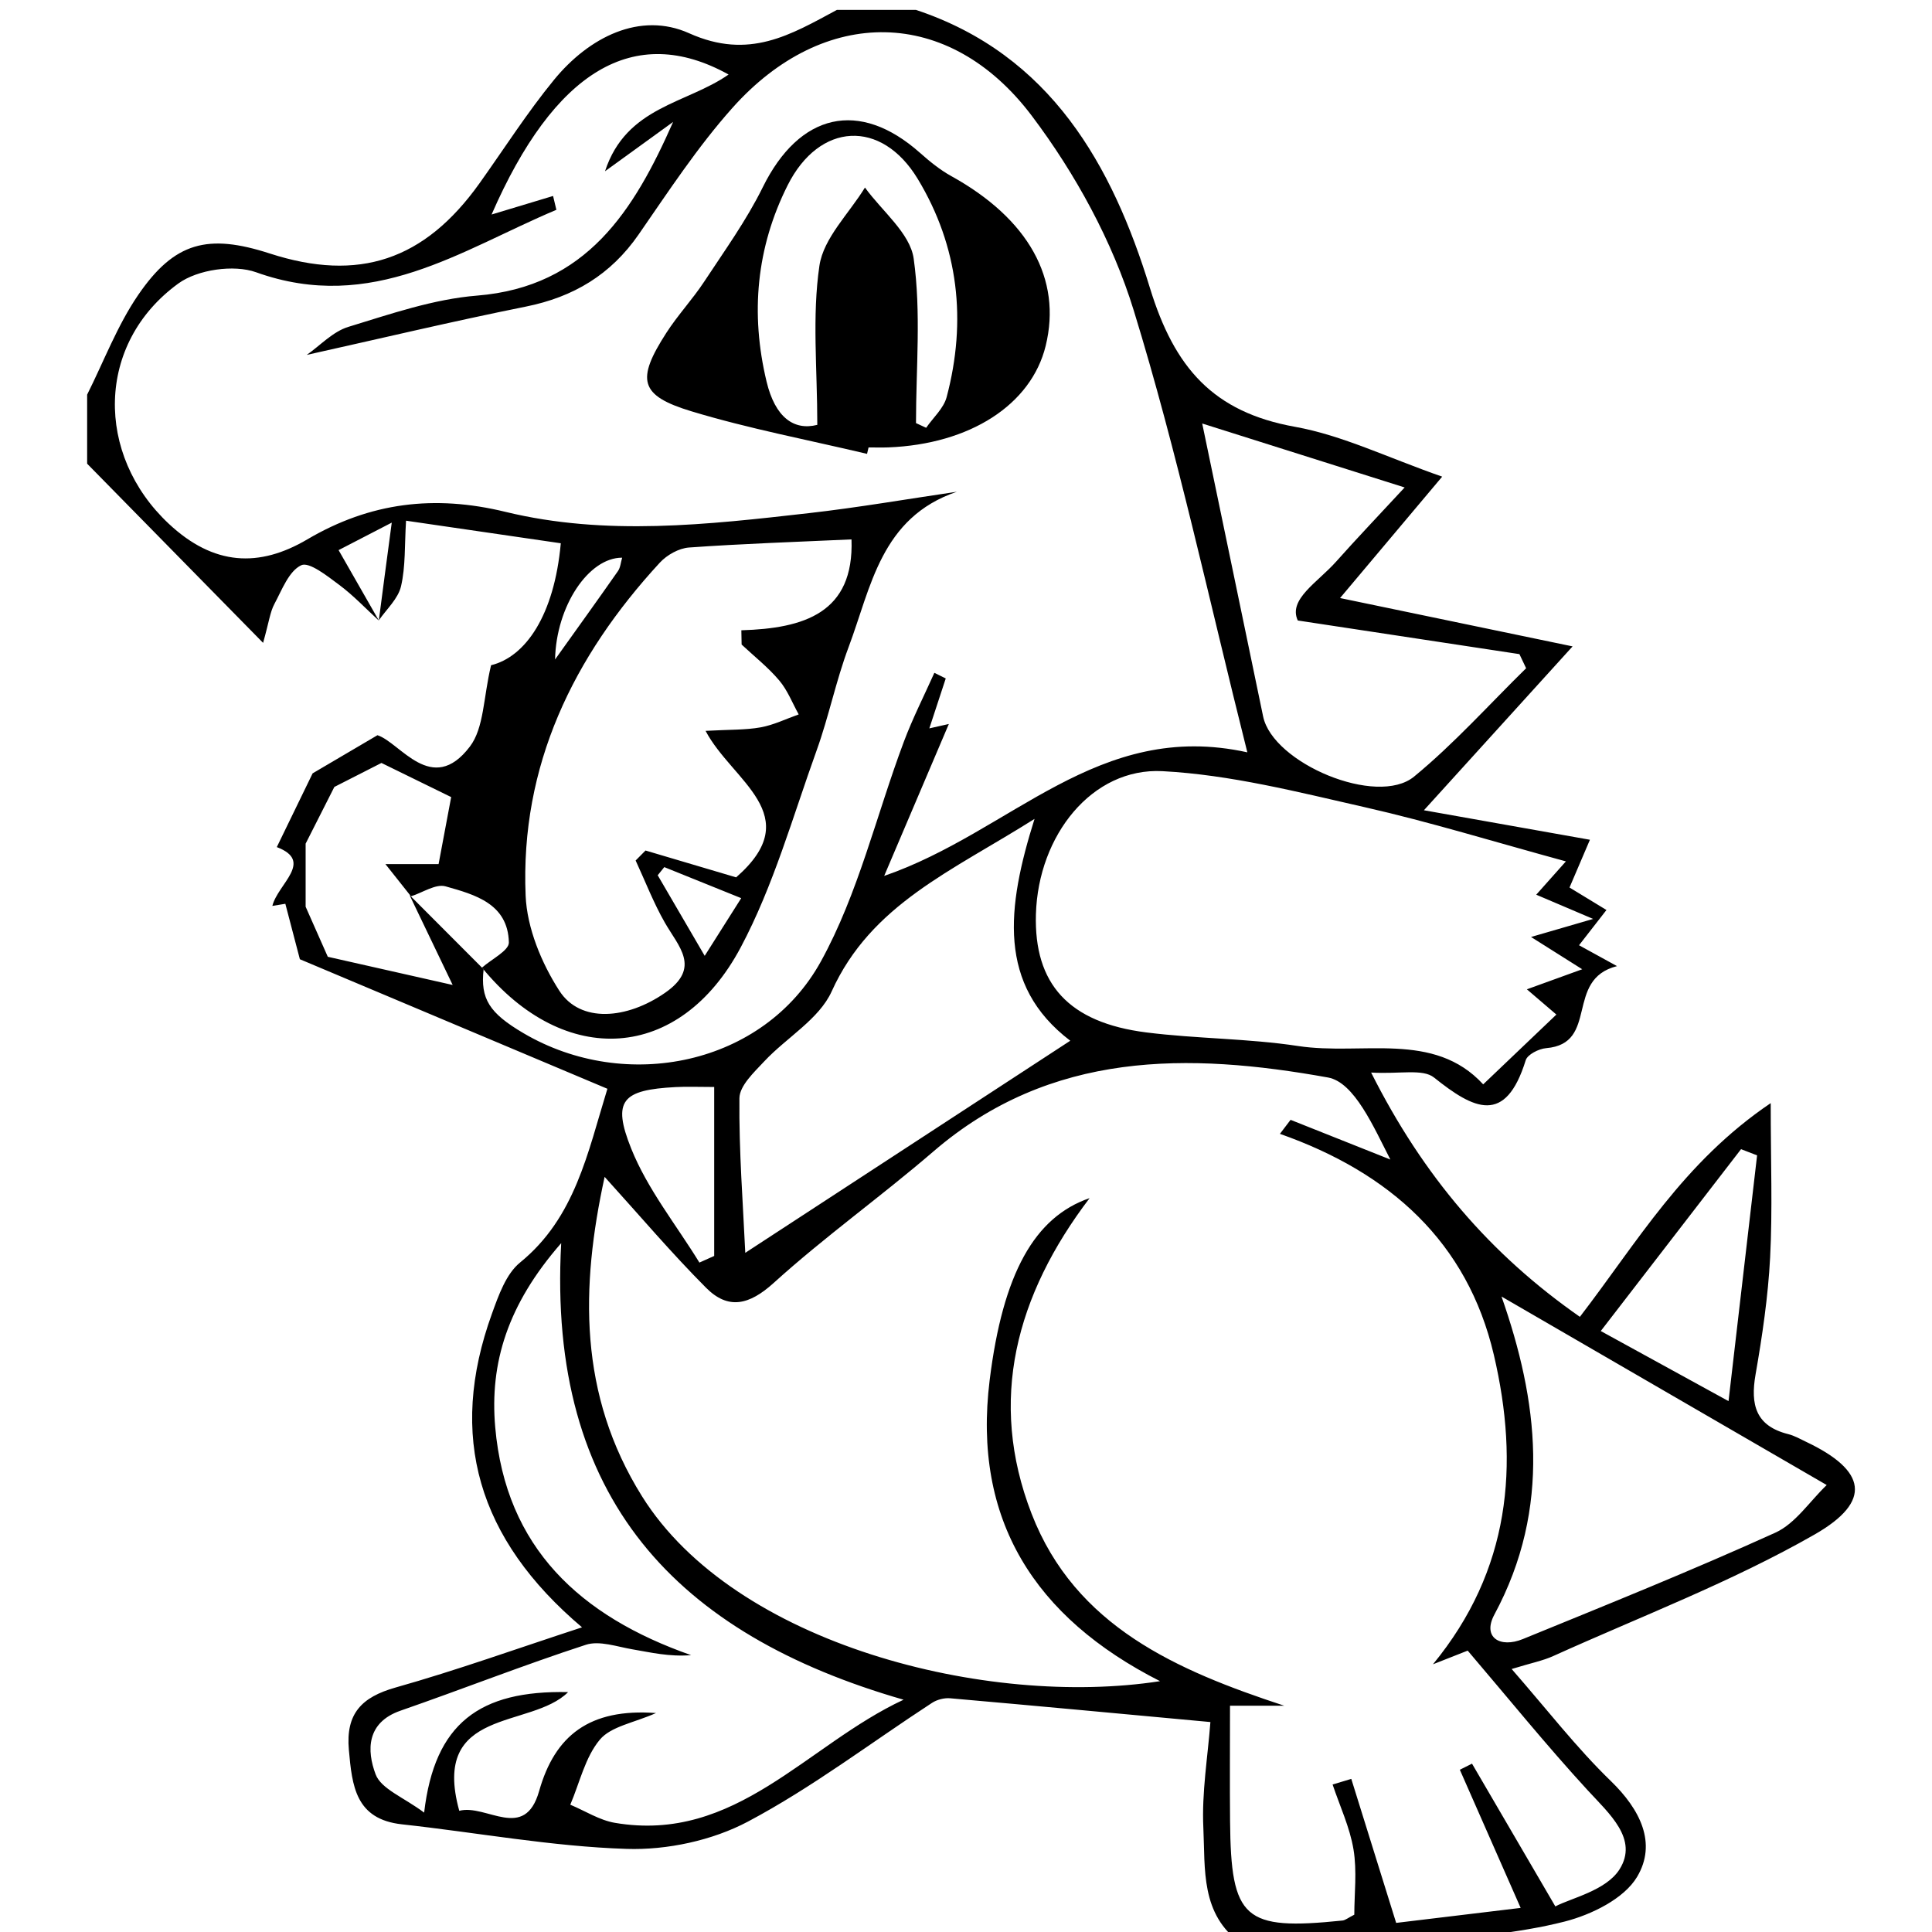 <?xml version="1.0" encoding="utf-8"?>
<!-- Generator: Adobe Illustrator 16.0.4, SVG Export Plug-In . SVG Version: 6.00 Build 0)  -->
<!DOCTYPE svg PUBLIC "-//W3C//DTD SVG 1.1//EN" "http://www.w3.org/Graphics/SVG/1.1/DTD/svg11.dtd">
<svg version="1.1" id="Layer_1" xmlns="http://www.w3.org/2000/svg" xmlns:xlink="http://www.w3.org/1999/xlink" x="0px" y="0px"
	 width="200px" height="200px" viewBox="0 0 200 200" enable-background="new 0 0 200 200" xml:space="preserve">
<g>
	<path fill="none" d="M94.812,1.021c32.974,0,65.948,0,98.995,0c0,66.726,0,133.452,0.001,200.178c-15.635,0-31.271,0-46.909,0
		c5.035-0.709,10.17-1.029,15.067-2.28c2.779-0.71,6.152-2.357,7.506-4.628c2.074-3.479,0.326-6.975-2.721-9.925
		c-3.557-3.444-6.607-7.41-10.264-11.592c2.068-0.633,3.235-0.858,4.29-1.335c9.074-4.104,18.465-7.667,27.075-12.592
		c6.034-3.452,5.32-6.645-0.862-9.582c-0.613-0.291-1.22-0.643-1.87-0.806c-3.369-0.844-3.929-3.042-3.387-6.157
		c0.699-4.013,1.3-8.07,1.511-12.131c0.256-4.932,0.061-9.886,0.061-15.978c-9.076,6.134-13.838,14.435-19.755,22.124
		c-9.27-6.473-16.214-14.56-21.61-25.288c2.952,0.174,5.343-0.42,6.512,0.515c4.122,3.297,7.398,4.968,9.49-1.789
		c0.185-0.596,1.358-1.188,2.118-1.252c5.53-0.465,1.868-7.111,7.333-8.493c-2.021-1.11-3.03-1.665-3.931-2.16
		c1.151-1.479,1.936-2.487,2.839-3.648c-1.533-0.934-2.753-1.675-3.824-2.328c0.777-1.819,1.401-3.277,2.113-4.944
		c-5.798-1.03-11.071-1.968-17.186-3.054c5.503-6.065,10.08-11.11,15.391-16.963c-8.739-1.816-16.113-3.35-24.071-5.005
		c3.548-4.217,6.76-8.036,10.571-12.567c-5.679-1.979-10.33-4.278-15.235-5.159c-8.476-1.522-12.485-6.115-15.018-14.372
		C115.155,17.139,108.768,5.65,94.812,1.021z"/>
	<path fill-rule="evenodd" clip-rule="evenodd" fill="none" d="M128.516,201.199c-39.757,0-79.514,0-119.494,0
		c0-51.066,0-102.132,0-153.197c5.859,5.965,11.718,11.932,18.215,18.547c0.615-2.189,0.724-3.194,1.167-4.02
		c0.786-1.465,1.498-3.407,2.779-4.015c0.82-0.388,2.709,1.121,3.932,2.031c1.474,1.096,2.75,2.458,4.112,3.705l0.001-0.016
		c0.793-1.176,1.988-2.258,2.288-3.548c0.478-2.055,0.36-4.248,0.52-6.786c5.784,0.844,10.918,1.593,16.019,2.337
		c-0.679,7.471-3.658,11.757-7.218,12.625c-0.807,3.34-0.717,6.486-2.201,8.431c-3.932,5.154-7.207-0.441-9.56-1.186
		c-2.939,1.729-5.001,2.941-6.712,3.948c-1.172,2.414-2.309,4.753-3.708,7.633c3.878,1.48,0.108,3.799-0.46,6.089
		c0.448-0.074,0.896-0.146,1.344-0.22c0.625,2.389,1.252,4.777,1.504,5.74c10.984,4.627,21.436,9.029,31.835,13.41
		c-2.047,6.641-3.337,13.345-9.04,17.986c-1.453,1.182-2.227,3.403-2.91,5.292c-4.585,12.662-1.491,23.325,9.324,32.473
		c-6.78,2.218-12.975,4.447-19.296,6.229c-3.53,0.996-5.178,2.708-4.841,6.457c0.335,3.733,0.68,7.183,5.503,7.709
		c7.757,0.847,15.486,2.294,23.257,2.542c4.183,0.134,8.866-0.871,12.548-2.824c6.657-3.528,12.725-8.166,19.067-12.297
		c0.516-0.335,1.263-0.524,1.876-0.471c8.905,0.782,17.806,1.617,26.934,2.46c-0.269,3.577-0.905,7.286-0.729,10.956
		C124.775,193.48,124.253,198.191,128.516,201.199z"/>
	<path fill-rule="evenodd" clip-rule="evenodd" d="M39.226,64.25c-1.362-1.247-2.638-2.609-4.112-3.705
		c-1.223-0.91-3.112-2.419-3.932-2.031c-1.281,0.607-1.993,2.549-2.779,4.015c-0.443,0.826-0.552,1.831-1.167,4.02
		C20.739,59.934,14.88,53.967,9.021,48.002c0-2.383,0-4.767,0-7.149c1.735-3.458,3.119-7.156,5.285-10.32
		c3.759-5.493,7.226-6.364,13.621-4.292c9.209,2.983,16.014,0.709,21.703-7.255c2.562-3.588,4.938-7.326,7.726-10.727
		c3.613-4.408,8.901-7.1,13.986-4.816c6.215,2.79,10.503,0.155,15.299-2.421c2.724,0,5.447,0,8.17,0
		c13.956,4.629,20.344,16.118,24.23,28.789c2.532,8.257,6.542,12.85,15.018,14.372c4.905,0.881,9.557,3.18,15.235,5.159
		c-3.812,4.531-7.023,8.35-10.571,12.567c7.958,1.655,15.332,3.188,24.071,5.005c-5.311,5.854-9.888,10.898-15.391,16.963
		c6.114,1.086,11.388,2.024,17.186,3.054c-0.712,1.667-1.336,3.125-2.113,4.944c1.071,0.652,2.291,1.394,3.824,2.328
		c-0.903,1.161-1.688,2.169-2.839,3.648c0.9,0.495,1.91,1.05,3.931,2.16c-5.465,1.382-1.803,8.028-7.333,8.493
		c-0.76,0.063-1.934,0.656-2.118,1.252c-2.092,6.757-5.368,5.086-9.49,1.789c-1.169-0.935-3.56-0.341-6.512-0.515
		c5.396,10.729,12.341,18.815,21.61,25.288c5.917-7.689,10.679-15.99,19.755-22.124c0,6.092,0.195,11.046-0.061,15.978
		c-0.211,4.061-0.812,8.118-1.511,12.131c-0.542,3.115,0.018,5.313,3.387,6.157c0.65,0.163,1.257,0.515,1.87,0.806
		c6.183,2.938,6.896,6.13,0.862,9.582c-8.61,4.925-18.001,8.487-27.075,12.592c-1.055,0.477-2.222,0.702-4.29,1.335
		c3.656,4.182,6.707,8.147,10.264,11.592c3.047,2.95,4.795,6.446,2.721,9.925c-1.354,2.271-4.727,3.918-7.506,4.628
		c-4.897,1.251-10.032,1.571-15.067,2.28c-6.128,0-12.256,0-18.383,0c-4.263-3.008-3.74-7.719-3.944-11.979
		c-0.176-3.67,0.461-7.379,0.729-10.956c-9.128-0.843-18.028-1.678-26.934-2.46c-0.613-0.054-1.36,0.136-1.876,0.471
		c-6.342,4.131-12.41,8.769-19.067,12.297c-3.683,1.953-8.366,2.958-12.548,2.824c-7.771-0.248-15.5-1.695-23.257-2.542
		c-4.823-0.526-5.168-3.976-5.503-7.709c-0.336-3.749,1.312-5.461,4.841-6.457c6.321-1.782,12.517-4.012,19.296-6.229
		c-10.815-9.147-13.91-19.811-9.324-32.473c0.684-1.889,1.458-4.11,2.91-5.292c5.703-4.642,6.993-11.346,9.04-17.986
		c-10.399-4.381-20.851-8.783-31.835-13.41c-0.252-0.962-0.879-3.351-1.504-5.74c-0.448,0.074-0.896,0.146-1.344,0.22
		c0.569-2.29,4.338-4.609,0.46-6.089c1.399-2.879,2.536-5.219,3.708-7.633c1.711-1.006,3.773-2.219,6.712-3.948
		c2.353,0.745,5.628,6.34,9.56,1.186c1.484-1.945,1.394-5.091,2.201-8.431c3.561-0.869,6.54-5.154,7.218-12.625
		c-5.1-0.744-10.234-1.493-16.019-2.337c-0.16,2.538-0.042,4.731-0.52,6.786c-0.3,1.29-1.495,2.372-2.297,3.524
		c0.383-2.96,0.774-5.896,1.337-10.111c-2.799,1.448-4.125,2.135-5.503,2.847C36.628,59.703,37.927,61.977,39.226,64.25z
		 M42.545,92.787c-0.706-0.89-1.41-1.778-2.644-3.334c2.569,0,4,0,5.501,0c0.462-2.464,0.891-4.744,1.303-6.939
		c-2.832-1.385-5.36-2.623-7.218-3.533c-2.112,1.076-3.693,1.881-4.875,2.483c-1.064,2.102-2.084,4.115-2.973,5.871
		c0,1.935,0,3.924,0,6.529c0.487,1.101,1.333,3.011,2.295,5.182c3.495,0.789,7.51,1.696,12.927,2.918
		c-1.829-3.807-3.153-6.562-4.465-9.308c2.557,2.562,5.113,5.122,7.668,7.683c-0.342,3.059,0.576,4.527,4.135,6.62
		c10.584,6.225,24.856,3.31,30.777-7.427c3.875-7.024,5.74-15.15,8.591-22.75c0.912-2.43,2.097-4.758,3.158-7.131
		c0.393,0.193,0.786,0.387,1.179,0.581c-0.535,1.628-1.071,3.258-1.699,5.169c1.253-0.282,1.911-0.43,2.019-0.454
		c-2.105,4.947-4.208,9.885-6.694,15.727c13.207-4.55,22.123-16.209,37.594-12.792c-4.008-15.929-7.231-31.038-11.759-45.746
		c-2.2-7.146-6.031-14.15-10.55-20.143C98.254,0.632,85.287,0.55,75.818,11.17c-3.604,4.042-6.613,8.637-9.709,13.107
		c-2.887,4.167-6.748,6.474-11.682,7.464c-7.542,1.515-15.029,3.3-22.676,5c1.378-0.96,2.699-2.412,4.313-2.904
		c4.367-1.335,8.81-2.872,13.311-3.235c11.352-0.914,16.259-8.812,20.306-17.98c-2.094,1.516-4.188,3.032-7.05,5.106
		c2.201-6.728,8.464-6.983,12.791-10.013c-9.795-5.434-18.067-0.336-24.533,14.492c2.215-0.668,4.29-1.294,6.365-1.92
		c0.114,0.478,0.228,0.956,0.342,1.433c-9.872,4.152-19.062,10.778-31.084,6.465c-2.301-0.825-6.06-0.28-8.041,1.157
		c-8.586,6.229-8.607,17.754-1.002,24.874c4.66,4.363,9.356,4.558,14.341,1.622c6.527-3.843,13.186-4.633,20.507-2.852
		c10.412,2.532,20.944,1.322,31.416,0.134c5.125-0.581,10.214-1.466,15.321-2.213c-7.876,2.67-8.882,9.895-11.203,16.073
		c-1.311,3.49-2.049,7.194-3.314,10.705c-2.47,6.855-4.459,14-7.855,20.382c-6.319,11.875-18.238,12.557-26.784,2.102
		c0.975-0.871,2.801-1.762,2.781-2.609c-0.096-4.013-3.522-4.95-6.556-5.805C45.106,91.47,43.747,92.408,42.545,92.787z
		 M161.009,197.351c1.583-0.847,5.245-1.625,6.643-3.835c1.983-3.137-1.063-5.758-3.315-8.21
		c-4.244-4.619-8.197-9.505-12.402-14.434c-1.093,0.43-2.344,0.922-3.595,1.415c8.017-9.756,8.971-20.629,6.301-32.036
		c-2.729-11.661-10.746-18.865-22.145-22.875c0.367-0.483,0.735-0.967,1.104-1.451c3.443,1.37,6.886,2.74,10.329,4.11
		c-1.735-3.37-3.725-8.003-6.457-8.493c-14.408-2.591-28.704-2.808-40.864,7.672c-5.398,4.651-11.233,8.807-16.507,13.587
		c-2.543,2.304-4.714,2.812-7.007,0.512c-3.606-3.618-6.918-7.531-10.504-11.484c-2.477,11.369-2.743,22.497,3.875,33.075
		c9.598,15.343,35.741,21.901,53.621,19.131c-13.012-6.605-19.419-16.715-17.64-31.139c1.367-11.073,4.657-16.913,10.349-18.865
		c-7.629,10.034-10.545,20.948-6.01,32.659c4.531,11.7,15.052,16.233,26.166,19.889c-1.633,0-3.266,0-5.622,0
		c0,4.182-0.03,8.065,0.006,11.949c0.094,10.161,1.431,11.337,11.631,10.286c0.308-0.032,0.592-0.283,1.23-0.605
		c0-2.143,0.292-4.503-0.082-6.752c-0.381-2.298-1.415-4.487-2.164-6.724c0.645-0.194,1.29-0.389,1.934-0.583
		c1.486,4.77,2.973,9.539,4.646,14.908c3.281-0.395,7.224-0.87,12.887-1.552c-2.408-5.47-4.353-9.885-6.296-14.302
		c0.42-0.21,0.841-0.421,1.261-0.631C154.965,187,157.552,191.429,161.009,197.351z M162.102,89.17
		c-7.471-2.037-14.08-4.079-20.807-5.606c-6.922-1.572-13.92-3.363-20.955-3.733c-7.291-0.383-12.864,6.647-13.102,14.805
		c-0.211,7.219,3.384,11.222,11.423,12.24c5.218,0.659,10.532,0.619,15.724,1.408c6.629,1.008,14.033-1.597,19.154,3.968
		c2.633-2.51,4.983-4.752,7.577-7.225c-0.94-0.806-2.011-1.722-3.054-2.614c1.765-0.64,3.395-1.23,5.728-2.076
		c-2.311-1.457-3.677-2.318-5.298-3.342c1.948-0.566,3.475-1.009,6.43-1.868c-3.019-1.285-4.512-1.921-5.892-2.508
		C160.092,91.427,161.18,90.206,162.102,89.17z M93.538,175.954c-23.487-6.76-36.897-20.803-35.443-47.265
		c-5.549,6.352-7.413,12.4-6.83,19.054c1.094,12.482,8.797,19.573,20.279,23.598c-2.282,0.181-4.171-0.281-6.083-0.605
		c-1.6-0.271-3.405-0.927-4.812-0.469c-6.452,2.101-12.775,4.595-19.188,6.821c-3.547,1.231-3.497,4.143-2.578,6.588
		c0.571,1.521,2.905,2.378,5.024,3.964c1.08-9.245,5.734-12.672,14.905-12.474c-3.86,3.848-14.242,1.51-11.269,12.287
		c2.798-0.731,6.774,3.239,8.27-2.049c1.623-5.74,5.214-8.581,12.099-8.07c-2.28,1.013-4.662,1.373-5.818,2.757
		c-1.523,1.823-2.083,4.45-3.058,6.732c1.537,0.642,3.02,1.604,4.619,1.877C76.164,190.829,83.48,180.638,93.538,175.954z
		 M76.772,66.723c-0.009-0.493-0.018-0.984-0.027-1.477c6.494-0.193,11.678-1.792,11.402-9.408
		c-5.712,0.262-11.273,0.445-16.82,0.84c-1.051,0.075-2.288,0.772-3.021,1.567c-8.967,9.728-14.456,21.006-13.893,34.467
		c0.14,3.354,1.639,6.978,3.488,9.849c2.172,3.371,6.996,2.964,10.958,0.206c3.731-2.597,1.396-4.762-0.023-7.237
		c-1.178-2.055-2.036-4.294-3.035-6.452c0.341-0.345,0.682-0.689,1.023-1.033c3.303,0.979,6.605,1.957,9.38,2.779
		c7.397-6.454-0.433-9.966-3.163-15.166c2.487-0.139,4.124-0.08,5.699-0.363c1.35-0.243,2.631-0.877,3.942-1.339
		c-0.657-1.181-1.154-2.498-2.011-3.51C79.52,69.082,78.086,67.952,76.772,66.723z M110.794,107.736
		c-7.575-5.766-6.586-13.788-3.699-22.965c-8.532,5.397-16.92,8.831-21.004,17.865c-1.298,2.871-4.672,4.772-6.972,7.232
		c-1.056,1.129-2.562,2.529-2.575,3.819c-0.055,5.472,0.374,10.947,0.607,16.004C88.639,122.194,99.637,115.018,110.794,107.736z
		 M155.437,134.217c3.757,10.709,5.227,21.828-0.738,32.922c-1.271,2.361,0.577,3.506,2.951,2.535
		c8.749-3.575,17.523-7.108,26.128-11.01c2.084-0.945,3.555-3.242,5.323-4.933C177.338,146.914,166.307,140.519,155.437,134.217z
		 M157.984,69.176c-0.231-0.487-0.463-0.975-0.694-1.461c-7.303-1.108-14.604-2.216-22.944-3.482
		c-1.019-2.187,2.048-3.935,3.978-6.104c2.102-2.361,4.286-4.648,7.084-7.668c-7.308-2.308-13.753-4.345-20.956-6.62
		c2.251,10.821,4.287,20.571,6.305,30.323c1.002,4.842,11.782,9.39,15.628,6.229C150.526,76.991,154.141,72.943,157.984,69.176z
		 M165.711,137.788c4.629,2.539,8.499,4.662,13.226,7.256c1.083-9.314,2.021-17.378,2.957-25.441
		c-0.554-0.214-1.106-0.428-1.661-0.642C175.555,125.026,170.876,131.092,165.711,137.788z M72.403,130.702
		c0.51-0.229,1.02-0.458,1.53-0.687c0-5.819,0-11.638,0-17.491c-1.645,0-2.827-0.053-4.001,0.01
		c-5.493,0.293-6.602,1.357-4.588,6.372C67.029,123.106,70.001,126.791,72.403,130.702z M72.951,98.948
		c1.43-2.26,2.451-3.873,3.779-5.971c-2.954-1.193-5.459-2.203-7.964-3.214c-0.227,0.28-0.454,0.562-0.68,0.843
		C69.485,93.004,70.885,95.405,72.951,98.948z M64.405,57.732c-3.461-0.021-6.83,4.996-6.945,10.537
		c2.287-3.201,4.419-6.16,6.509-9.149C64.229,58.75,64.26,58.218,64.405,57.732z"/>
	<path fill-rule="evenodd" clip-rule="evenodd" fill="none" d="M86.641,1.021c-4.796,2.576-9.084,5.211-15.299,2.421
		c-5.085-2.284-10.374,0.408-13.986,4.816c-2.788,3.401-5.164,7.139-7.726,10.727c-5.689,7.964-12.493,10.238-21.703,7.255
		c-6.395-2.073-9.862-1.201-13.621,4.292c-2.166,3.164-3.549,6.862-5.285,10.32c0-13.277,0-26.554,0-39.831
		C34.895,1.021,60.768,1.021,86.641,1.021z"/>
	<path fill-rule="evenodd" clip-rule="evenodd" fill="none" d="M161.009,197.351c-3.457-5.922-6.044-10.351-8.63-14.777
		c-0.42,0.21-0.841,0.421-1.261,0.631c1.943,4.417,3.888,8.832,6.296,14.302c-5.663,0.682-9.605,1.157-12.887,1.552
		c-1.673-5.369-3.159-10.139-4.646-14.908c-0.644,0.194-1.289,0.389-1.934,0.583c0.749,2.236,1.783,4.426,2.164,6.724
		c0.374,2.249,0.082,4.609,0.082,6.752c-0.639,0.322-0.923,0.573-1.23,0.605c-10.2,1.051-11.537-0.125-11.631-10.286
		c-0.036-3.884-0.006-7.768-0.006-11.949c2.356,0,3.989,0,5.622,0c-11.114-3.655-21.635-8.188-26.166-19.889
		c-4.535-11.711-1.619-22.625,6.01-32.659c-5.691,1.952-8.981,7.792-10.349,18.865c-1.779,14.424,4.628,24.533,17.64,31.139
		c-17.88,2.771-44.023-3.788-53.621-19.131c-6.617-10.578-6.351-21.706-3.875-33.075c3.586,3.953,6.897,7.866,10.504,11.484
		c2.293,2.301,4.464,1.792,7.007-0.512c5.274-4.78,11.109-8.936,16.507-13.587c12.16-10.479,26.456-10.263,40.864-7.672
		c2.732,0.49,4.722,5.123,6.457,8.493c-3.443-1.37-6.886-2.74-10.329-4.11c-0.368,0.484-0.736,0.968-1.104,1.451
		c11.398,4.01,19.416,11.214,22.145,22.875c2.67,11.407,1.716,22.28-6.301,32.036c1.251-0.493,2.502-0.985,3.595-1.415
		c4.205,4.929,8.158,9.814,12.402,14.434c2.252,2.452,5.299,5.073,3.315,8.21C166.254,195.726,162.592,196.504,161.009,197.351z"/>
	<path fill-rule="evenodd" clip-rule="evenodd" fill="none" d="M49.904,100.178c8.538,10.446,20.457,9.765,26.776-2.11
		c3.396-6.382,5.385-13.527,7.855-20.382c1.265-3.511,2.003-7.215,3.314-10.705c2.32-6.178,3.326-13.403,11.203-16.073
		c-5.106,0.747-10.196,1.632-15.321,2.213c-10.471,1.188-21.004,2.398-31.416-0.134c-7.322-1.781-13.98-0.992-20.507,2.852
		c-4.985,2.936-9.681,2.741-14.341-1.622c-7.604-7.119-7.583-18.645,1.002-24.874c1.981-1.437,5.74-1.981,8.041-1.157
		c12.021,4.312,21.212-2.313,31.084-6.465c-0.114-0.478-0.228-0.955-0.342-1.433c-2.075,0.625-4.15,1.252-6.365,1.92
		C57.354,7.379,65.626,2.282,75.421,7.716c-4.327,3.03-10.59,3.285-12.791,10.013c2.863-2.075,4.957-3.591,7.05-5.106
		c-4.046,9.168-8.954,17.067-20.306,17.98c-4.5,0.363-8.943,1.9-13.311,3.235c-1.614,0.493-2.935,1.944-4.313,2.904
		c7.646-1.7,15.134-3.486,22.676-5c4.934-0.991,8.794-3.297,11.682-7.464c3.096-4.47,6.105-9.064,9.709-13.107
		c9.468-10.621,22.436-10.538,30.998,0.822c4.519,5.993,8.35,12.998,10.55,20.143c4.527,14.708,7.751,29.816,11.759,45.746
		c-15.471-3.417-24.387,8.242-37.594,12.792c2.487-5.842,4.589-10.78,6.694-15.727c-0.108,0.024-0.766,0.172-2.019,0.454
		c0.628-1.911,1.164-3.541,1.699-5.169c-0.393-0.193-0.786-0.387-1.179-0.581c-1.061,2.374-2.246,4.702-3.158,7.131
		c-2.851,7.6-4.717,15.726-8.591,22.75c-5.92,10.736-20.193,13.651-30.777,7.427c-3.559-2.093-4.477-3.562-4.135-6.62
		L49.904,100.178z M89.756,46.984c0.053-0.222,0.104-0.445,0.157-0.667c0.678,0,1.357,0.023,2.035-0.003
		c8.468-0.331,14.801-4.416,16.298-10.505c1.705-6.933-1.794-13.169-9.778-17.584c-1.163-0.642-2.225-1.511-3.225-2.398
		c-6.292-5.587-12.492-4.135-16.288,3.569c-1.685,3.418-3.95,6.559-6.055,9.757c-1.208,1.836-2.738,3.464-3.926,5.311
		c-3.13,4.866-2.775,6.485,2.607,8.115C77.538,44.382,83.69,45.543,89.756,46.984z"/>
	<path fill-rule="evenodd" clip-rule="evenodd" fill="none" d="M162.102,89.17c-0.922,1.036-2.01,2.256-3.071,3.448
		c1.38,0.587,2.873,1.224,5.892,2.508c-2.955,0.859-4.481,1.302-6.43,1.868c1.621,1.023,2.987,1.885,5.298,3.342
		c-2.333,0.846-3.963,1.437-5.728,2.076c1.043,0.893,2.113,1.809,3.054,2.614c-2.594,2.473-4.944,4.715-7.577,7.225
		c-5.121-5.564-12.525-2.96-19.154-3.968c-5.191-0.789-10.506-0.749-15.724-1.408c-8.039-1.018-11.634-5.021-11.423-12.24
		c0.237-8.158,5.811-15.188,13.102-14.805c7.035,0.37,14.033,2.161,20.955,3.733C148.021,85.091,154.631,87.134,162.102,89.17z"/>
	<path fill-rule="evenodd" clip-rule="evenodd" fill="none" d="M93.538,175.954c-10.057,4.684-17.374,14.875-29.881,12.746
		c-1.6-0.272-3.082-1.235-4.619-1.877c0.974-2.282,1.535-4.909,3.058-6.732c1.156-1.384,3.538-1.744,5.818-2.757
		c-6.885-0.511-10.476,2.33-12.099,8.07c-1.495,5.288-5.472,1.317-8.27,2.049c-2.973-10.777,7.409-8.439,11.269-12.287
		c-9.171-0.198-13.826,3.229-14.905,12.474c-2.119-1.586-4.454-2.443-5.024-3.964c-0.919-2.445-0.97-5.356,2.578-6.588
		c6.413-2.227,12.736-4.721,19.188-6.821c1.407-0.458,3.212,0.197,4.812,0.469c1.913,0.324,3.801,0.786,6.083,0.605
		c-11.482-4.024-19.186-11.115-20.279-23.598c-0.583-6.653,1.281-12.702,6.83-19.054C56.641,155.151,70.05,169.194,93.538,175.954z"
		/>
	<path fill-rule="evenodd" clip-rule="evenodd" fill="none" d="M76.772,66.723c1.314,1.229,2.747,2.359,3.902,3.723
		c0.857,1.012,1.354,2.329,2.011,3.51c-1.312,0.462-2.592,1.096-3.942,1.339c-1.576,0.283-3.212,0.225-5.699,0.363
		c2.729,5.2,10.56,8.712,3.163,15.166c-2.775-0.822-6.078-1.8-9.38-2.779c-0.341,0.344-0.682,0.688-1.023,1.033
		c0.999,2.158,1.856,4.397,3.035,6.452c1.418,2.475,3.754,4.64,0.023,7.237c-3.963,2.758-8.786,3.165-10.958-0.206
		c-1.85-2.872-3.348-6.495-3.488-9.849c-0.563-13.461,4.925-24.739,13.893-34.467c0.733-0.795,1.97-1.492,3.021-1.567
		c5.547-0.396,11.108-0.578,16.82-0.84c0.275,7.616-4.908,9.215-11.402,9.408C76.754,65.738,76.763,66.23,76.772,66.723z"/>
	<path fill-rule="evenodd" clip-rule="evenodd" fill="none" d="M110.794,107.736c-11.157,7.281-22.155,14.458-33.643,21.955
		c-0.233-5.057-0.663-10.532-0.607-16.004c0.013-1.29,1.519-2.69,2.575-3.819c2.3-2.46,5.674-4.361,6.972-7.232
		c4.084-9.034,12.472-12.468,21.004-17.865C104.208,93.948,103.219,101.971,110.794,107.736z"/>
	<path fill-rule="evenodd" clip-rule="evenodd" fill="none" d="M155.437,134.217c10.87,6.302,21.901,12.697,33.664,19.515
		c-1.769,1.69-3.239,3.987-5.323,4.933c-8.604,3.901-17.379,7.435-26.128,11.01c-2.374,0.971-4.222-0.174-2.951-2.535
		C160.663,156.045,159.193,144.926,155.437,134.217z"/>
	<path fill-rule="evenodd" clip-rule="evenodd" fill="none" d="M157.984,69.176c-3.844,3.767-7.458,7.814-11.601,11.218
		c-3.846,3.161-14.626-1.387-15.628-6.229c-2.018-9.752-4.054-19.502-6.305-30.323c7.203,2.275,13.648,4.312,20.956,6.62
		c-2.798,3.02-4.982,5.307-7.084,7.668c-1.93,2.169-4.996,3.917-3.978,6.104c8.34,1.266,15.642,2.374,22.944,3.482
		C157.521,68.202,157.753,68.689,157.984,69.176z"/>
	<path fill-rule="evenodd" clip-rule="evenodd" fill="none" d="M42.385,92.646c1.324,2.756,2.648,5.51,4.477,9.317
		c-5.417-1.223-9.432-2.129-12.927-2.918c-0.962-2.171-1.808-4.081-2.295-5.182c0-2.605,0-4.594,0-6.529
		c0.889-1.755,1.908-3.769,2.973-5.871c1.182-0.603,2.763-1.407,4.875-2.483c1.858,0.91,4.386,2.147,7.218,3.533
		c-0.412,2.195-0.841,4.475-1.303,6.939c-1.501,0-2.933,0-5.501,0c1.234,1.556,1.938,2.445,2.651,3.341
		C42.56,92.801,42.385,92.646,42.385,92.646z"/>
	<path fill-rule="evenodd" clip-rule="evenodd" fill="none" d="M165.711,137.788c5.165-6.696,9.844-12.762,14.521-18.827
		c0.555,0.214,1.107,0.428,1.661,0.642c-0.937,8.063-1.874,16.127-2.957,25.441C174.21,142.45,170.34,140.327,165.711,137.788z"/>
	<path fill-rule="evenodd" clip-rule="evenodd" fill="none" d="M72.403,130.702c-2.402-3.911-5.374-7.596-7.06-11.796
		c-2.013-5.015-0.904-6.079,4.588-6.372c1.175-0.062,2.356-0.01,4.001-0.01c0,5.854,0,11.672,0,17.491
		C73.423,130.244,72.913,130.474,72.403,130.702z"/>
	<path fill-rule="evenodd" clip-rule="evenodd" fill="none" d="M50.066,100.339c-2.556-2.561-5.112-5.121-7.674-7.688
		c-0.006-0.005,0.168,0.149,0.161,0.143c1.194-0.386,2.554-1.324,3.568-1.039c3.034,0.854,6.46,1.792,6.556,5.805
		c0.02,0.848-1.806,1.738-2.777,2.614C49.904,100.178,50.066,100.339,50.066,100.339z"/>
	<path fill-rule="evenodd" clip-rule="evenodd" fill="none" d="M72.951,98.948c-2.066-3.542-3.466-5.943-4.866-8.343
		c0.227-0.281,0.454-0.562,0.68-0.843c2.505,1.011,5.01,2.021,7.964,3.214C75.402,95.075,74.381,96.688,72.951,98.948z"/>
	<path fill-rule="evenodd" clip-rule="evenodd" fill="none" d="M64.405,57.732c-0.145,0.485-0.176,1.017-0.436,1.388
		c-2.09,2.989-4.223,5.948-6.509,9.149C57.575,62.728,60.943,57.711,64.405,57.732z"/>
	<path fill-rule="evenodd" clip-rule="evenodd" fill="none" d="M39.226,64.25c-1.299-2.273-2.598-4.547-4.173-7.304
		c1.377-0.712,2.704-1.398,5.503-2.847c-0.562,4.215-0.954,7.151-1.337,10.111C39.228,64.234,39.226,64.25,39.226,64.25z"/>
	<path fill-rule="evenodd" clip-rule="evenodd" d="M89.756,46.984c-6.066-1.441-12.218-2.602-18.175-4.405
		c-5.382-1.63-5.738-3.249-2.607-8.115c1.188-1.847,2.718-3.475,3.926-5.311c2.105-3.199,4.371-6.339,6.055-9.757
		c3.796-7.704,9.996-9.156,16.288-3.569c1,0.887,2.062,1.756,3.225,2.398c7.984,4.415,11.483,10.651,9.778,17.584
		c-1.497,6.09-7.83,10.175-16.298,10.505c-0.677,0.026-1.356,0.003-2.035,0.003C89.861,46.54,89.809,46.762,89.756,46.984z
		 M94.823,43.798c0.351,0.162,0.701,0.324,1.052,0.487c0.727-1.054,1.813-2.013,2.122-3.178c2.095-7.906,1.238-15.582-2.987-22.577
		c-3.763-6.23-10.191-5.897-13.479,0.66c-3.218,6.418-3.873,13.24-2.176,20.313c0.887,3.701,2.825,5.098,5.252,4.478
		c0-5.823-0.551-11.244,0.219-16.471c0.422-2.868,3.071-5.408,4.715-8.096c1.76,2.44,4.673,4.721,5.043,7.356
		C95.368,32.348,94.823,38.111,94.823,43.798z"/>
	<path fill-rule="evenodd" clip-rule="evenodd" fill="none" d="M94.823,43.798c0-5.687,0.544-11.45-0.239-17.026
		c-0.37-2.636-3.283-4.916-5.043-7.356c-1.645,2.688-4.293,5.228-4.715,8.096c-0.77,5.227-0.219,10.648-0.219,16.471
		c-2.427,0.62-4.365-0.777-5.252-4.478c-1.696-7.073-1.042-13.895,2.176-20.313c3.288-6.558,9.716-6.891,13.479-0.66
		c4.225,6.995,5.082,14.67,2.987,22.577c-0.309,1.165-1.396,2.124-2.122,3.178C95.524,44.122,95.174,43.959,94.823,43.798z"/>
</g>
</svg>
